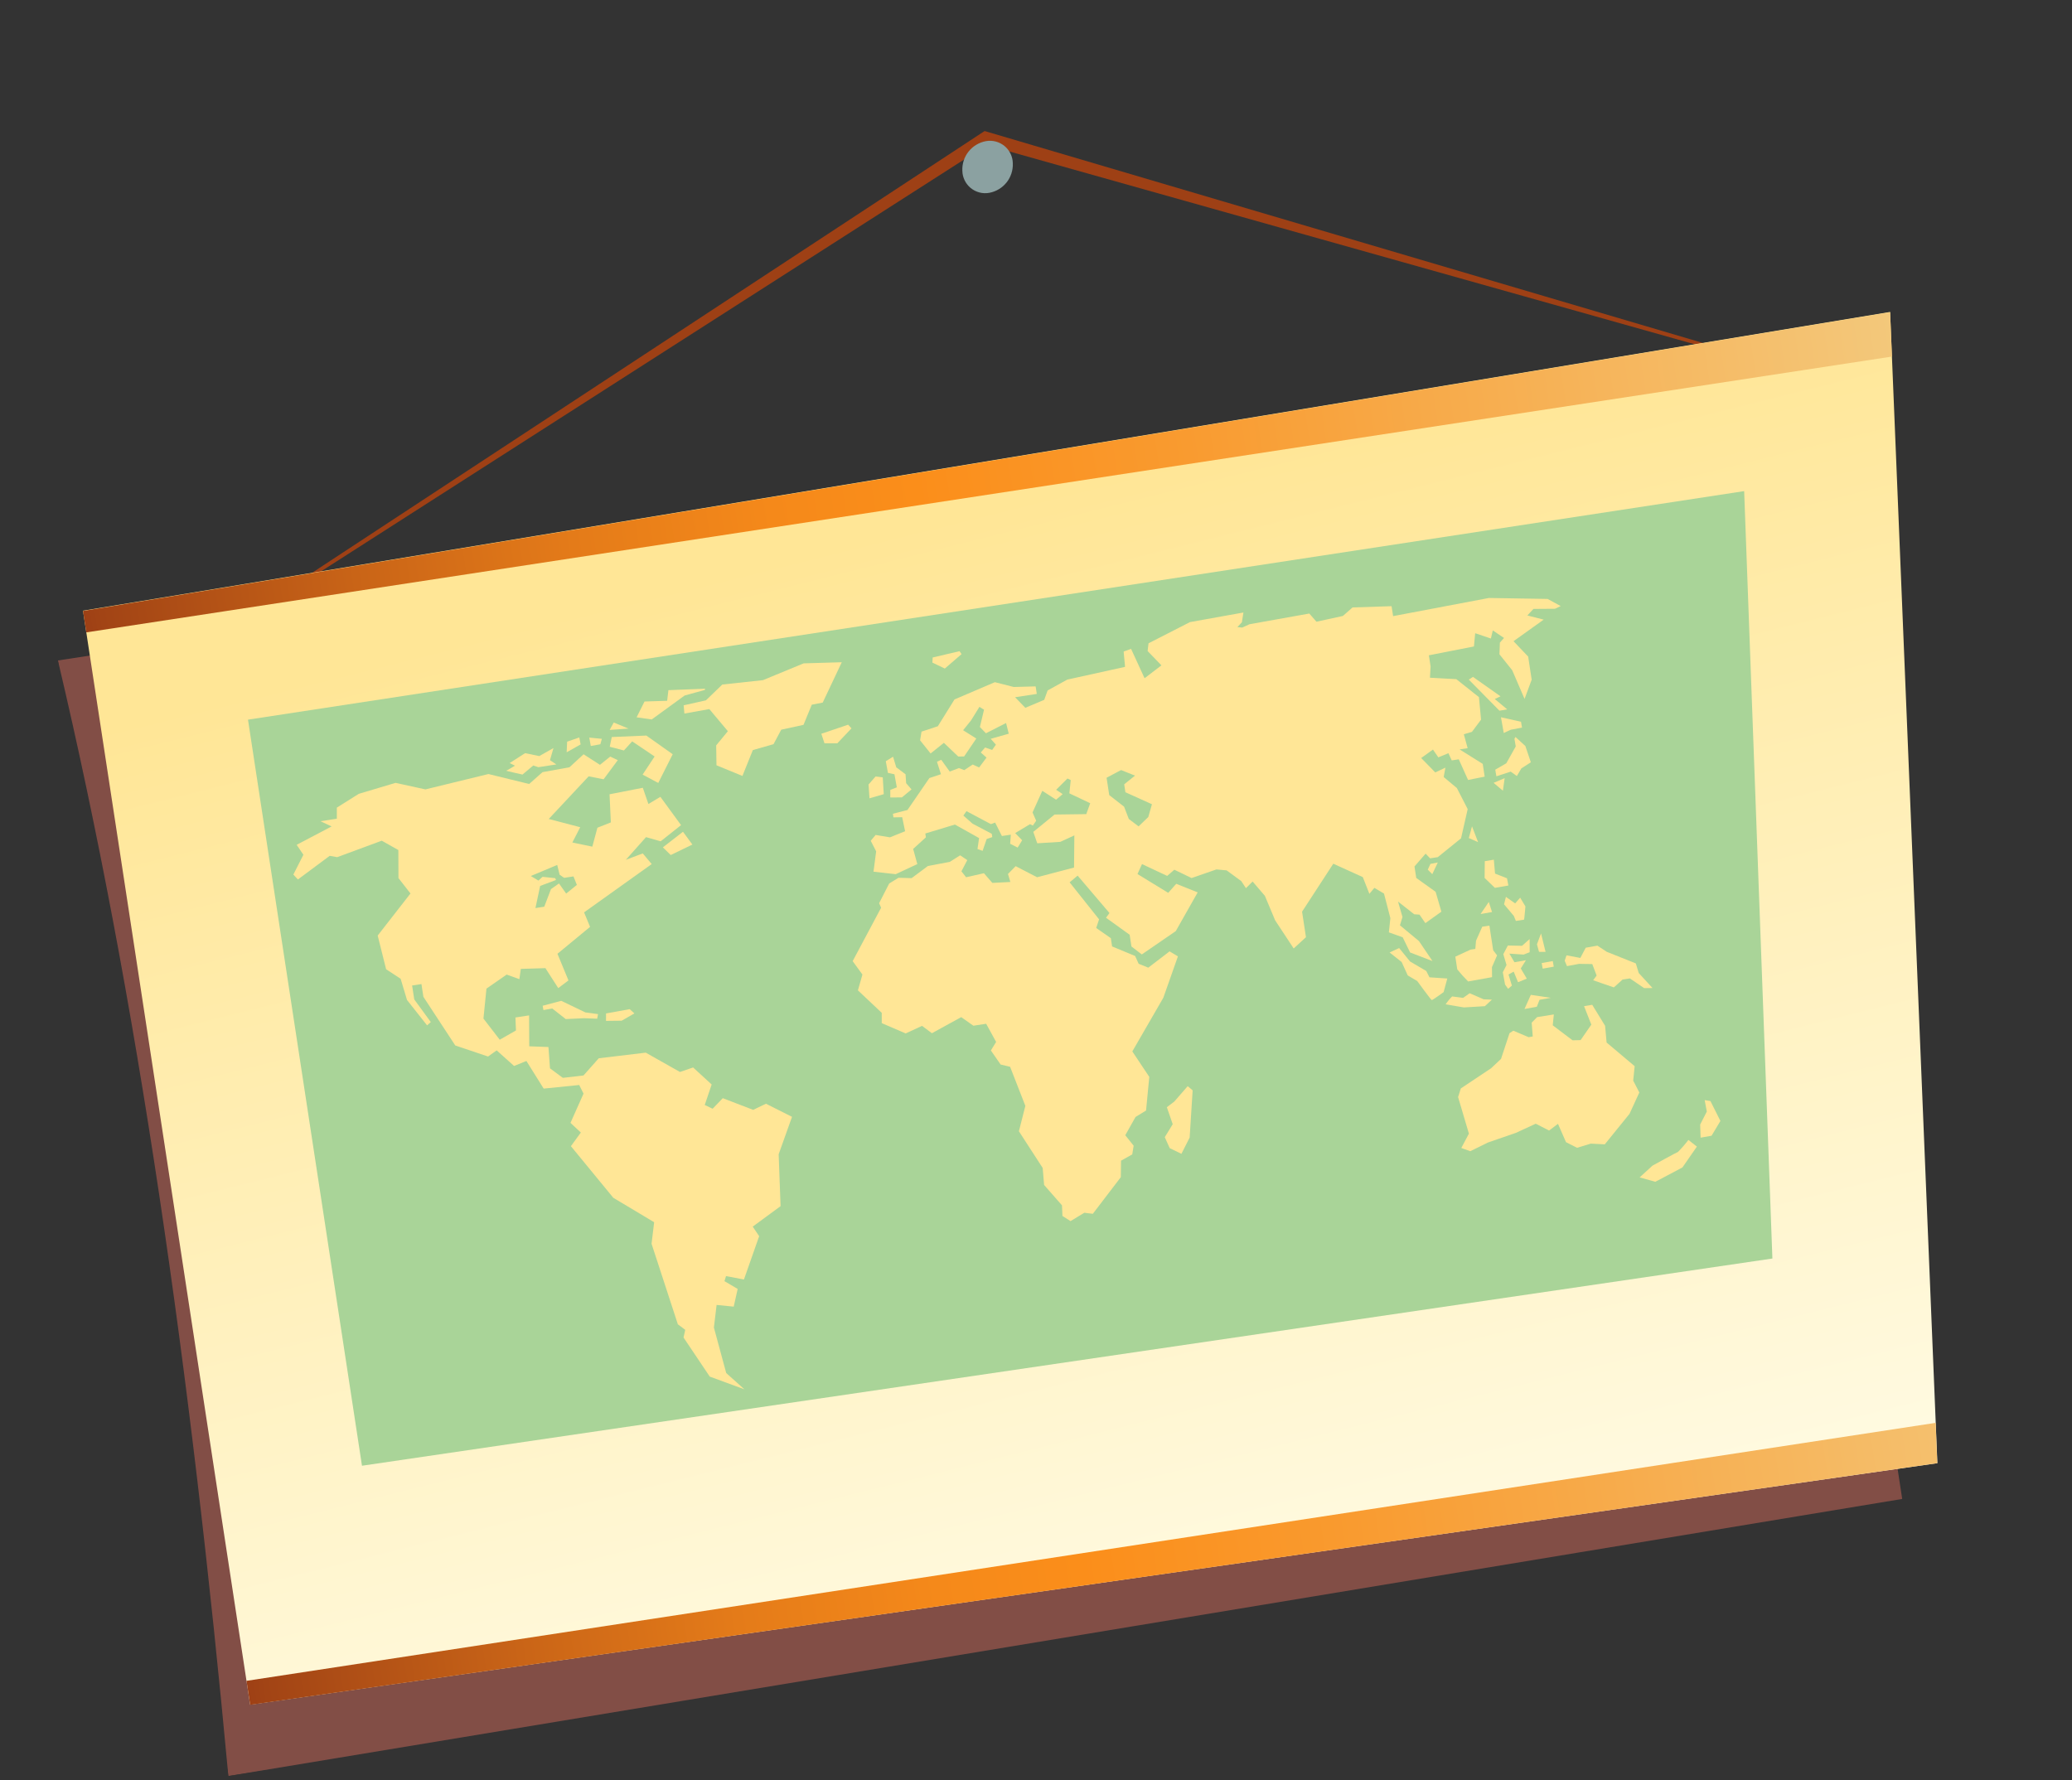 <svg width="327" height="281" viewBox="0 0 327 281" fill="none" xmlns="http://www.w3.org/2000/svg">
<rect x="0" y="0" width="327" height="281" fill="#333333" stroke="none"/>
<g clip-path="url(#clip0_68_208)">
<g style="mix-blend-mode:multiply" opacity="0.6">
<path d="M16.195 103.171L9.14 104.249C21.717 157.412 30.168 216.913 36.04 280.33L300.202 236.595L298.819 227.536L16.195 103.171Z" fill="#B86053"/>
</g>
<path d="M270.336 54.602L155.804 20.804L155.394 20.682L155.018 20.924L46.87 91.975L47.166 92.424L155.712 22.899L270.209 55.116L270.336 54.602Z" fill="#9E4015"/>
<path d="M305.755 230.947L39.477 269.072L13.097 96.393L298.293 49.239L305.755 230.947Z" fill="url(#paint0_linear_68_208)"/>
<path d="M13.103 96.433L298.299 49.279L298.585 56.281L13.62 99.815L13.103 96.433ZM39.48 269.092L305.735 230.95L305.484 224.582L38.902 265.307L39.48 269.092Z" fill="url(#paint1_linear_68_208)"/>
<path d="M159.84 25.75C159.829 25.231 159.706 24.721 159.479 24.254C159.253 23.787 158.928 23.374 158.527 23.044C158.126 22.714 157.658 22.475 157.156 22.342C156.654 22.209 156.129 22.186 155.616 22.275C154.529 22.47 153.55 23.054 152.862 23.917C152.174 24.781 151.824 25.864 151.877 26.966C151.888 27.485 152.011 27.995 152.238 28.462C152.464 28.929 152.789 29.342 153.19 29.672C153.591 30.002 154.059 30.241 154.561 30.374C155.064 30.507 155.589 30.53 156.101 30.441C157.188 30.246 158.167 29.662 158.855 28.799C159.543 27.936 159.893 26.852 159.84 25.75Z" fill="#8BA1A1"/>
<path d="M39.137 113.592L57.127 231.355L279.718 198.648L275.261 77.519L39.137 113.592Z" fill="#A9D498"/>
<path d="M237.461 122.826L235.718 123.566L237.186 124.804L237.461 122.826Z" fill="#FFE696"/>
<path d="M139.315 122.699L138.18 122.563L137.073 123.824L137.221 126.006L139.473 125.353L139.315 122.699Z" fill="#FFE696"/>
<path d="M231.809 132.279L233.269 132.922L232.311 130.431L231.809 132.279Z" fill="#FFE696"/>
<path d="M243.205 147.328L242.561 149.054L242.887 150.24L243.919 150.247L243.205 147.328Z" fill="#FFE696"/>
<path d="M143.855 124.601L143.004 123.619L142.912 122.211L141.446 121.117L140.942 119.443L139.793 120.154L140.136 121.997L141.159 122.211L141.536 124.275L140.505 124.68L140.502 125.876L142.336 125.863L143.855 124.601Z" fill="#FFE696"/>
<path d="M151.753 103.247L151.434 102.781L147.193 103.779L147.151 104.589L149.11 105.526L151.753 103.247Z" fill="#FFE696"/>
<path d="M245.054 151.697L243.308 152.01L243.466 152.892L245.212 152.579L245.054 151.697Z" fill="#FFE696"/>
<path d="M241.596 120.319L240.729 117.753L239.17 116.323L239.008 116.615L239.213 117.82L237.721 120.479L235.978 121.487L236.158 122.53L238.417 121.794L239.39 122.49L240.094 121.29L241.596 120.319Z" fill="#FFE696"/>
<path d="M237.368 142.74L238.905 144.565L239.233 145.36C239.233 145.36 240.483 145.169 240.523 145.162C240.563 145.156 240.74 143.069 240.74 143.069L239.91 141.692L239.12 142.596L237.663 141.562L237.368 142.74Z" fill="#FFE696"/>
<path d="M235.458 152.652L236.268 150.798L235.649 149.986L235.056 146.101L233.927 146.273L232.944 148.483L232.833 149.778L232.067 149.895L229.678 151.001L229.985 153.014C230.522 153.678 231.094 154.313 231.699 154.915C231.84 154.894 235.473 154.236 235.473 154.236L235.458 152.652Z" fill="#FFE696"/>
<path d="M239.576 155.03L240.955 154.47L240.008 152.863L240.82 151.565L239.012 151.882L238.206 150.522L240.457 150.673L241.411 150.3L241.403 148.221L240.205 149.29L237.969 149.24L237.25 150.607L237.759 152.321L237.17 153.462L237.529 155.405L238.002 156.074L238.606 155.57L238.07 153.818L238.888 153.364L239.576 155.03Z" fill="#FFE696"/>
<path d="M230.899 157.51L229.172 157.279C228.79 157.66 228.446 158.079 228.146 158.528L231.026 159.015L234.337 158.818L235.458 157.781L234.151 157.734L231.942 156.774L230.899 157.51Z" fill="#FFE696"/>
<path d="M252.103 149.264L250.255 149.588L249.408 151.201L247.221 150.793L246.938 151.64L247.295 152.492L249.221 152.136L251.289 152.17L251.978 153.98L251.431 154.723L252.782 155.197L254.698 155.852L256.076 154.611L257.225 154.435L259.48 155.966L260.798 155.95L258.621 153.584L258.163 152.067L253.572 150.235L252.103 149.264Z" fill="#FFE696"/>
<path d="M225.749 136.357L225.331 137.266L226.038 137.982L226.912 136.138L225.749 136.357Z" fill="#FFE696"/>
<path d="M238.438 115.178L240.203 114.847L240.041 113.924L236.88 113.212L237.321 115.699L238.438 115.178Z" fill="#FFE696"/>
<path d="M234.327 135.932L234.298 138.574L235.919 140.139L238.049 139.772L237.834 138.631L235.946 137.889L235.755 135.694L234.327 135.932Z" fill="#FFE696"/>
<path d="M232.461 106.842L231.805 107.271L236.639 112.177L237.865 111.969L235.903 110.333L236.808 109.906L232.461 106.842Z" fill="#FFE696"/>
<path d="M234.959 142.366L233.662 144.274L235.47 143.957L234.959 142.366Z" fill="#FFE696"/>
<path d="M242.97 157.808L244.738 157.497L241.593 157.03L240.594 159.263L242.54 158.904L242.97 157.808Z" fill="#FFE696"/>
<path d="M219.426 144.925L219.19 147.165L221.372 147.944L222.542 150.34L226.071 151.696L223.938 148.541L220.939 146.053L221.336 144.736L220.635 142.309L223.189 144.309L224.023 144.367L224.95 145.708L227.479 143.9L226.567 140.764L223.509 138.574L223.232 136.762L224.987 134.743L225.697 135.479L226.907 135.294L230.579 132.323L231.628 127.713L229.923 124.389L227.842 122.647L228.111 121.164L226.514 121.923L224.289 119.647L226.148 118.312L226.996 119.542L228.588 118.887L229.112 120.022L230.221 119.853L231.688 123.11L234.31 122.586L234.002 120.573L230.353 118.288L231.623 118.094L231.019 115.899L232.302 115.518L233.74 113.589L233.403 110.035L229.835 107.202L225.674 106.972L225.773 105.185L225.505 103.434L232.615 102.039L232.811 99.949L235.291 100.785L235.59 99.504L237.36 100.696L236.71 101.434L236.641 103.278L238.655 105.792L240.604 110.315L241.728 107.28L241.172 103.636L238.862 101.208L243.622 97.803L241.047 97.146L242.003 96.114L245.403 96.089L246.307 95.662L244.237 94.536L234.973 94.386L219.857 97.251L219.617 95.681L213.459 95.88L211.932 97.226L207.759 98.132L206.634 96.841L197.197 98.53L196.04 99.057L195.286 98.986L195.994 98.219L196.233 96.679L187.801 98.194L181.258 101.542L181.114 102.758L183.295 105.021L180.635 107.055L178.503 102.416L177.331 102.842L177.556 105.259L168.436 107.27L165.335 108.98L164.798 110.463L161.814 111.722L160.198 110.053L163.624 109.53L163.443 108.342L159.992 108.437L157.008 107.677L150.638 110.401L148.005 114.635L145.432 115.481L145.209 116.855L146.866 118.929L148.961 117.249L151.231 119.416L152.157 119.398L154.077 116.571L151.999 115.261L153.248 113.711L154.571 111.572L155.299 112.017L154.645 114.754L155.6 115.741L158.777 114.122L159.2 115.809L156.352 116.615L157.174 117.54L156.58 118.372L155.469 117.986L154.784 118.77L155.691 119.579L154.527 121.137L153.507 120.675L152.178 121.558L151.344 121.232L149.881 121.785L148.546 119.929L147.871 120.238L148.501 122.202L146.676 122.811L143.217 127.85L140.915 128.449L141.002 129.013L142.38 128.988L142.842 131.204L140.452 132.166L138.187 131.791L137.42 132.712L138.273 134.374L137.856 137.589L141.361 137.981L144.769 136.389L144.114 133.996L146.124 132.165L146.032 131.561L150.705 130.147L154.517 132.283L154.266 134.011L155.073 134.3L155.716 132.43L156.598 132.13L156.518 131.607L153.489 130.01L152.035 128.728L152.528 128.035L156.388 130.082L157.052 129.836L158.119 131.96L159.53 131.744L159.42 133.182L160.605 133.784L161.315 132.625L160.214 131.496L162.557 130.087L163.003 130.307L163.526 129.548L162.954 128.234L164.497 124.826L166.67 126.224L167.711 125.344L166.678 124.658L168.469 122.88L168.982 123.131L168.766 125.224L172.056 126.782L171.433 128.504L166.43 128.568L163.073 131.306L163.699 133.106L167.336 132.88L169.552 131.861L169.503 136.936L163.672 138.466L160.29 136.716L159.076 137.952L159.454 139.213L156.609 139.359L155.282 137.832L152.471 138.467L151.73 137.53L152.656 135.761L151.53 135.006L149.893 136.039L146.444 136.689L143.87 138.607L141.799 138.552L140.328 139.457L138.74 142.563L139.055 143.277L134.567 151.708L136.107 153.822L135.396 156.32L139.155 159.866L139.156 161.493L142.932 163.12L145.514 161.922L147.073 163.085L151.698 160.545L153.617 161.9L155.633 161.592L157.206 164.462L156.379 165.804L157.914 168.021L159.414 168.389L161.82 174.552L160.803 178.56L164.555 184.352L164.78 187.037L167.602 190.252L167.673 191.93L168.952 192.744L171.123 191.424L172.468 191.589L176.886 185.805L176.922 183.204L178.689 182.213L178.912 180.84L177.587 179.188L179.209 176.304L180.869 175.288L181.378 169.978L178.701 165.958L183.595 157.485L185.898 150.953L184.581 150.165L181.22 152.739L179.703 152.126L179.143 150.893L175.51 149.388L175.31 148.08L173.002 146.475L173.453 145.109L168.807 139.268L170.069 138.21L175.096 144.116L174.55 144.859L178.281 147.543L178.564 149.395L180.199 150.649L185.557 146.968L189.017 140.856L185.633 139.499L184.366 140.928L179.519 137.961L180.228 136.39L184.205 138.254L185.335 137.278L188.053 138.593L191.97 137.233L193.581 137.378L195.904 139.083L196.63 140.188L197.687 139.14L199.621 141.399L201.244 145.272L204.169 149.707L206.105 147.928L205.49 143.902L210.418 136.33L215.073 138.441L216.116 141.084L216.9 140.14L218.42 141.041L219.426 144.925ZM181.219 128.966L179.69 130.436L178.15 129.27L177.399 127.325L175.058 125.499L174.639 122.761L176.929 121.546L179.126 122.426L177.418 123.8L177.609 125.048L181.797 126.942L181.219 128.966Z" fill="#FFE696"/>
<path d="M185.334 173.864L184.152 174.766L185.077 177.447L183.822 179.493L184.603 181.227L186.451 182.119L187.75 179.552L188.222 172.105L187.44 171.441L185.334 173.864Z" fill="#FFE696"/>
<path d="M130.119 117.326L132.141 117.326L134.379 114.966L133.858 114.386L129.621 115.816L130.119 117.326Z" fill="#FFE696"/>
<path d="M129.839 110.901L132.847 104.529L126.83 104.706L120.407 107.356L113.994 108.048L111.405 110.544L107.894 111.328L108.011 112.629L111.946 111.924L114.872 115.412L113.027 117.651L113.074 120.795L117.168 122.477L118.813 118.394L122.075 117.463L123.293 115.176L126.807 114.413L128.115 111.226L129.839 110.901Z" fill="#FFE696"/>
<path d="M108.05 109.78L111.237 108.901L111.269 108.711L105.487 108.935L105.289 110.613L101.717 110.727L100.469 113.224L102.852 113.561L108.05 109.78Z" fill="#FFE696"/>
<path d="M269.939 173.794L269.029 173.644L269.367 175.447L268.319 177.502L268.388 179.572L270.115 179.267L271.512 176.932L269.939 173.794Z" fill="#FFE696"/>
<path d="M264.813 181.828C264.672 181.85 260.791 183.988 260.791 183.988L258.764 185.842L261.242 186.535L265.517 184.275L267.799 180.981L266.462 179.928C265.953 180.596 265.402 181.23 264.813 181.828Z" fill="#FFE696"/>
<path d="M85.641 158.75L85.766 159.432L87.151 159.179L89.283 160.851L92.192 160.716L94.246 160.794L94.383 160.072L92.382 159.801L88.575 157.972L85.641 158.75Z" fill="#FFE696"/>
<path d="M258.717 172.439L257.75 170.568L257.98 168.287L253.552 164.555L253.314 161.913L251.281 158.598L249.994 158.816L251.14 161.73L249.45 164.172L248.176 164.202L245.051 161.837L245.222 160.121L242.584 160.545L241.727 161.417L241.895 163.596L241.253 163.715L238.827 162.685L238.228 163.085L236.888 167.142L235.319 168.618L230.545 171.799L230.113 173.162L231.821 178.937L230.62 181.201L232.038 181.706L234.839 180.33L239.228 178.815L242.369 177.367L244.473 178.446L245.879 177.387L247.147 180.283L248.891 181.17L251.059 180.51L253.264 180.626L257.169 175.806L258.717 172.439Z" fill="#FFE696"/>
<path d="M228.41 154.45L225.596 154.262L225.094 153.267L222.533 151.763L220.805 149.637L219.304 150.341L221.204 151.842L222.167 153.961L223.664 154.845C223.664 154.845 225.832 157.831 225.959 157.852C226.086 157.874 227.83 156.598 227.83 156.598L228.41 154.45Z" fill="#FFE696"/>
<path d="M104.615 133.747L105.852 134.959L109.271 133.304L107.787 131.285L104.615 133.747Z" fill="#FFE696"/>
<path d="M99.77 117.019L103.311 119.403L101.417 122.267L103.887 123.579L106.165 119.049L102.002 116.101L96.551 116.336L96.228 117.869L98.463 118.454L99.77 117.019Z" fill="#FFE696"/>
<path d="M94.985 116.617L92.996 116.426L93.239 117.749L94.745 117.477L94.985 116.617Z" fill="#FFE696"/>
<path d="M96.861 114.044L96.214 115.213L99.194 115.005L96.861 114.044Z" fill="#FFE696"/>
<path d="M91.424 116.399L89.504 117.063L89.431 118.742L91.634 117.5L91.424 116.399Z" fill="#FFE696"/>
<path d="M95.639 161.137L98.11 161.11L100.121 159.958L99.379 159.288L95.645 159.962L95.639 161.137Z" fill="#FFE696"/>
<path d="M82.459 122.259L84.159 120.825L84.963 121.094L87.805 120.659L86.795 119.99L87.348 118.072L85.108 119.341L82.871 118.879L80.429 120.447L81.275 120.854C81.275 120.854 80.011 121.624 79.89 121.642C79.769 121.661 82.459 122.259 82.459 122.259Z" fill="#FFE696"/>
<path d="M118.866 175.181L114.067 173.339L112.465 175.005L111.22 174.413L112.314 171.176L109.387 168.492L107.309 169.201L101.913 166.153L94.498 167.038L92.087 169.755L88.824 170.13L86.799 168.626L86.554 165.265L83.525 165.151L83.501 160.272L81.345 160.601L81.43 162.648L78.869 164.111L76.297 160.775L76.771 156.047L79.959 153.83L81.968 154.553L82.194 152.932L86.075 152.813L88.103 155.964L89.713 154.75L87.977 150.545L93.124 146.297L92.177 144.011L102.852 136.386L101.441 134.706L98.768 135.712L101.955 132.135L104.263 132.792L107.483 130.24L104.222 125.773L102.333 126.907L101.446 124.344L96.198 125.372L96.402 129.811L94.282 130.65L93.48 133.636L90.327 132.984L91.567 130.57L86.604 129.268L92.898 122.539L95.259 123.002L97.5 119.982L96.3 119.423L94.683 120.721L92.098 119.056L89.874 121.106L85.619 121.879L83.511 123.746L77.083 122.174L67.139 124.599L62.423 123.569L56.623 125.299L53.16 127.477L53.16 129.228L50.58 129.622L52.335 130.445L46.817 133.348L47.882 134.916L46.296 138.042L47.013 138.819L52.033 135.085L53.22 135.295L60.249 132.697L62.867 134.172L62.884 138.598L64.781 141.028L59.607 147.669L60.935 152.987L63.228 154.49L64.234 157.839L67.404 161.845L67.985 161.324L65.376 157.747L65.04 155.553L66.512 155.328L66.82 157.341L71.85 165.018L74.286 165.841L77.026 166.762L78.383 165.792L81.132 168.256L83.074 167.465L85.803 171.827L91.409 171.259L92.092 172.618L90.033 177.237L91.668 178.759L90.1 180.915L96.79 189.06L103.237 192.916L102.828 196.316L106.978 209.031L108.143 209.903L107.875 211.118L112.014 217.284L117.478 219.292L114.61 216.723L112.667 209.542L113.092 205.975L115.793 206.242L116.419 203.448L114.333 202.221L114.582 201.421L117.408 201.958L119.809 195.122L118.793 193.609L123.189 190.383L122.887 182.189L124.996 176.284L120.884 174.214L118.866 175.181ZM87.618 138.61L85.626 138.399L84.975 138.993L83.771 138.271L87.939 136.522L88.32 138.07L89.034 138.559L90.505 138.334L91.04 139.674L89.351 141.044L88.22 139.445L86.954 140.339L85.893 143.117L84.502 143.33L85.248 139.837L87.745 138.9L87.618 138.61Z" fill="#FFE696"/>
</g>
<defs>
<linearGradient id="paint0_linear_68_208" x1="194.569" y1="261.859" x2="149.572" y2="81.781" gradientUnits="userSpaceOnUse">
<stop stop-color="#FFFBE4"/>
<stop offset="1" stop-color="#FFE696"/>
</linearGradient>
<linearGradient id="paint1_linear_68_208" x1="26.213" y1="182.249" x2="311.945" y2="138.598" gradientUnits="userSpaceOnUse">
<stop stop-color="#9E4015"/>
<stop offset="0.01" stop-color="#A24415"/>
<stop offset="0.15" stop-color="#C96417"/>
<stop offset="0.27" stop-color="#E47B19"/>
<stop offset="0.38" stop-color="#F5891A"/>
<stop offset="0.46" stop-color="#FB8E1A"/>
<stop offset="0.61" stop-color="#F99B30"/>
<stop offset="0.91" stop-color="#F5BD69"/>
<stop offset="1" stop-color="#F3C87B"/>
</linearGradient>
<clipPath id="clip0_68_208">
<rect width="294.144" height="238.646" fill="white" transform="translate(0 44.421) rotate(-8.686)"/>
</clipPath>
</defs>
</svg>

